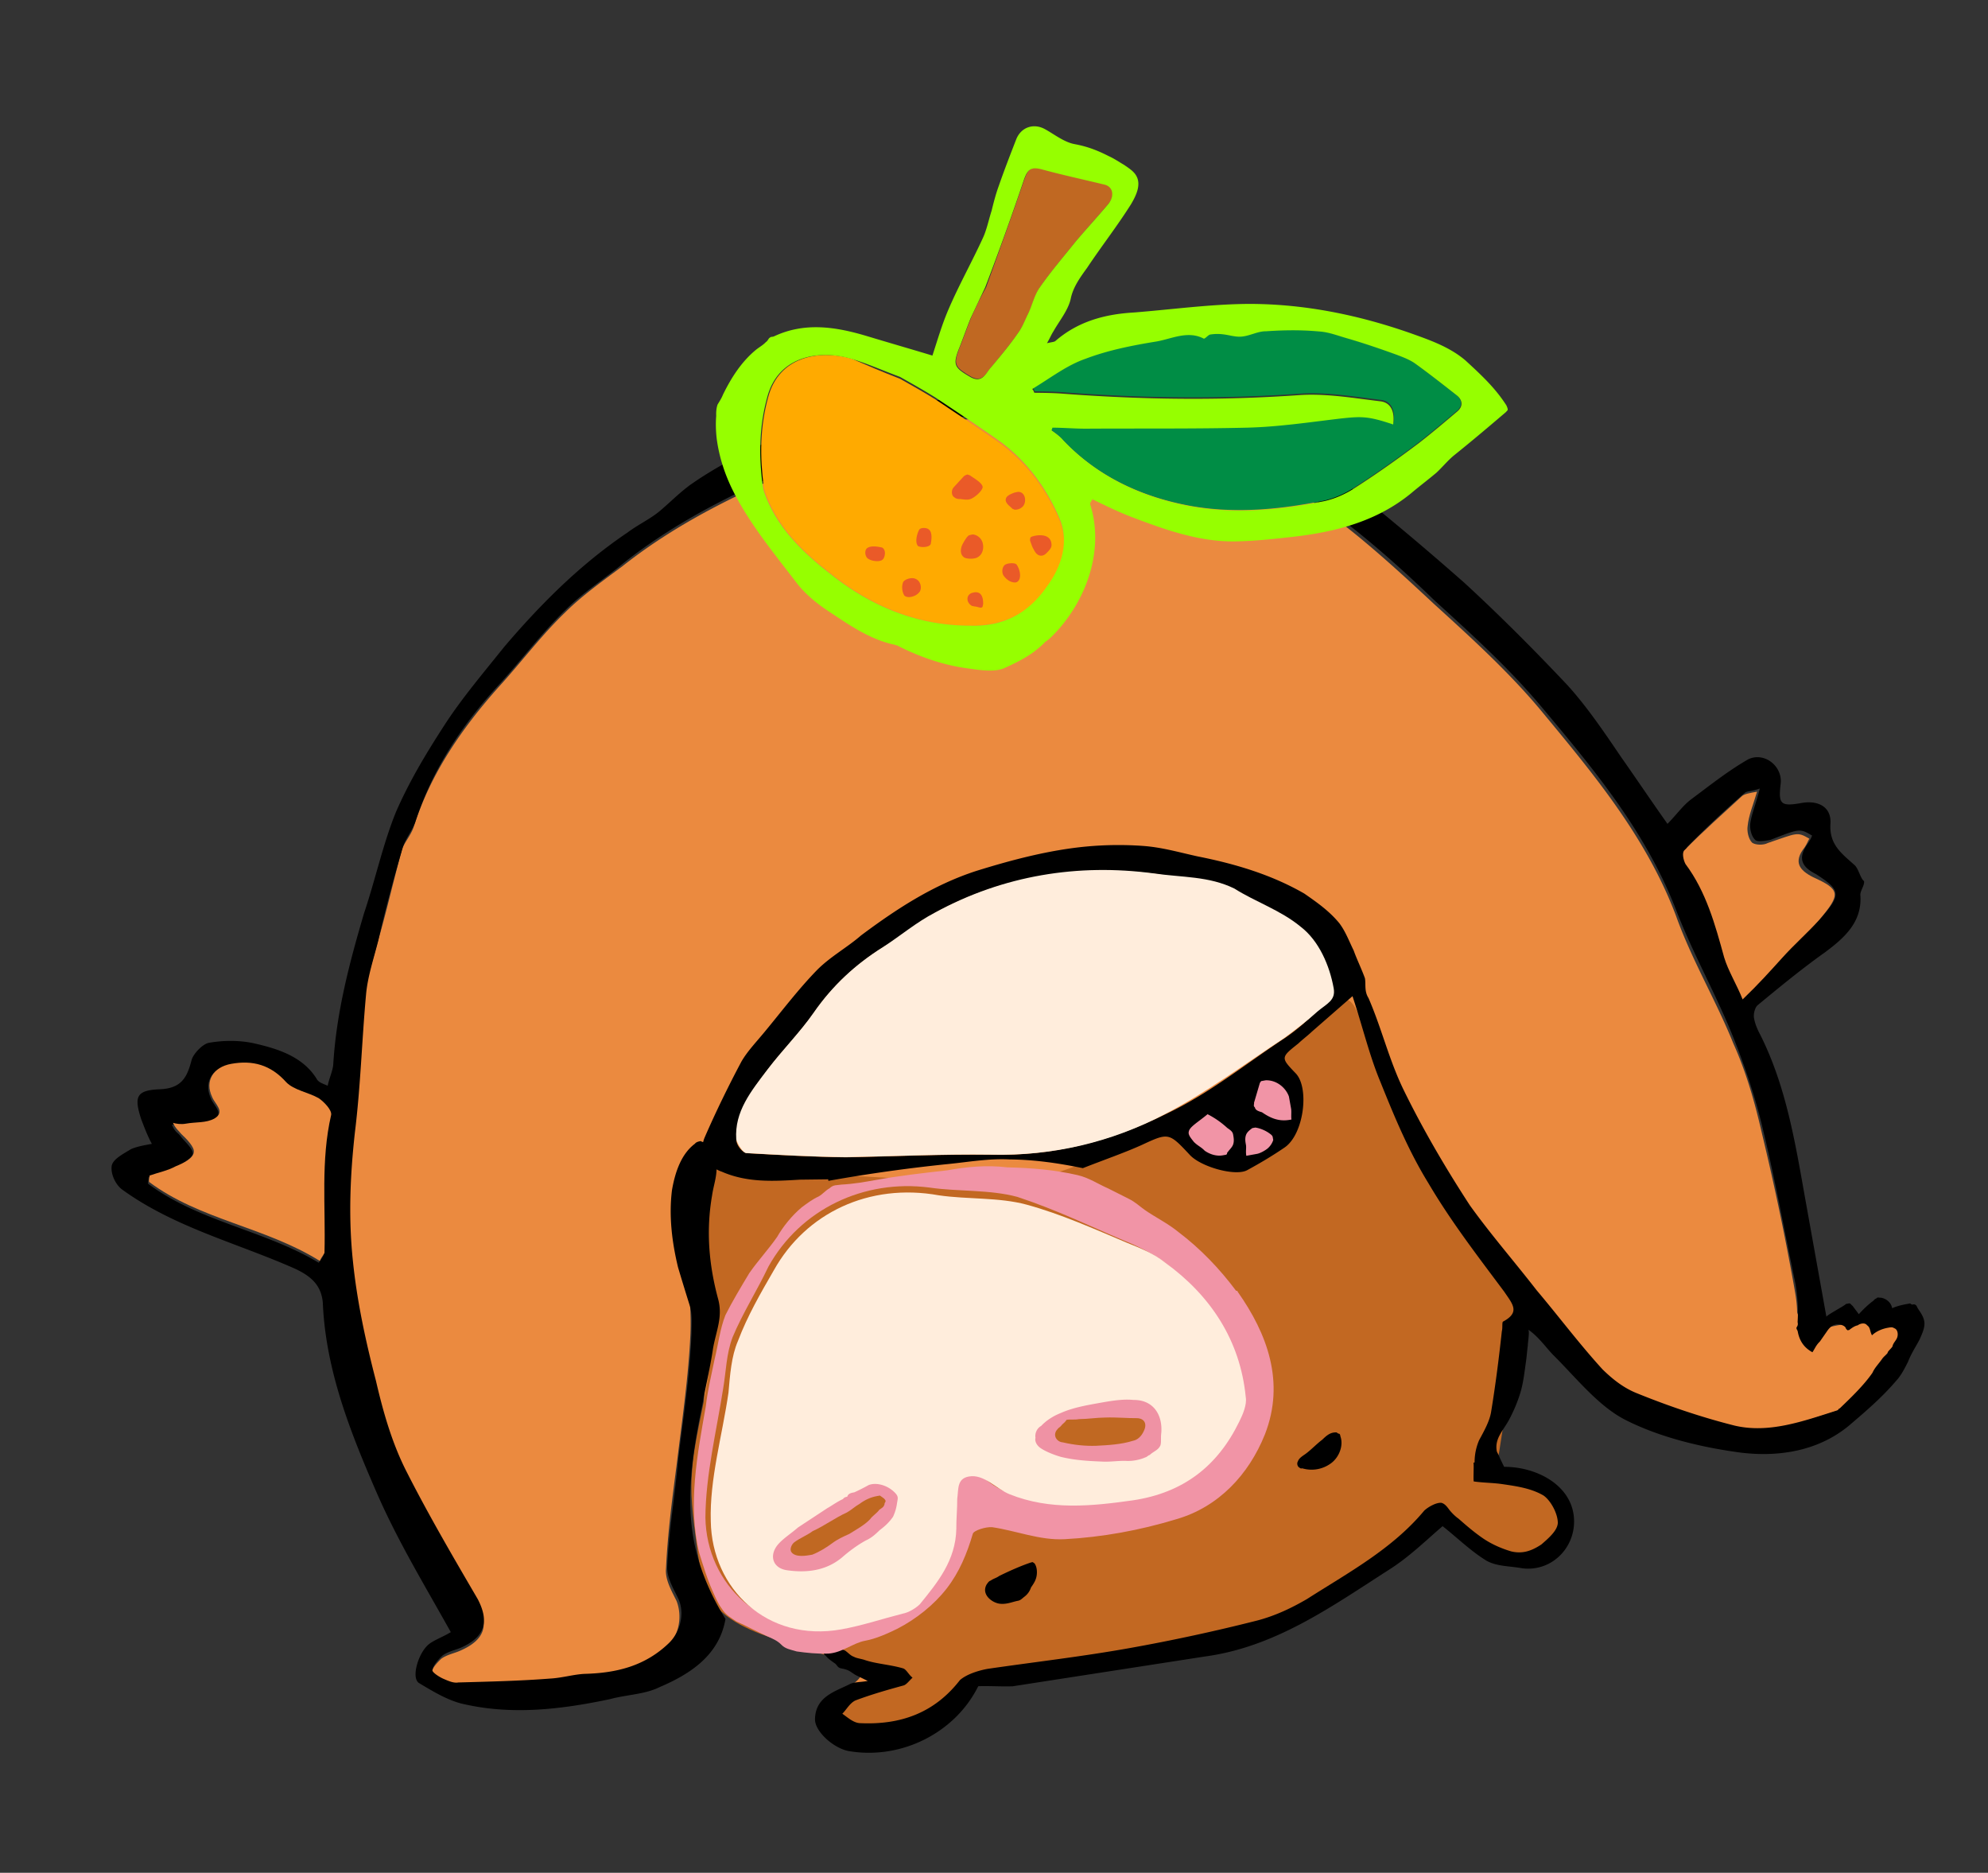 <svg xmlns="http://www.w3.org/2000/svg" width="327" height="308" fill="none"><rect width="100%" height="100%" fill="#333333" stroke="none"/><path fill="#EB8A3F" d="m307.161 217.086-4.74.85c-1.746.314-3.696.921-5.282.69-.544-.16-.589-.409-.678-.908s-.767-1.408-.857-1.907c-.019-1.542-.242-2.789-.511-4.287a425 425 0 0 0-5.265-25.067c-1.188-5.195-2.582-10.096-4.723-14.863-2.794-6.968-6.834-13.712-9.423-20.974-4.909-13.027-13.746-23.546-22.288-33.861-5.243-6.271-11.395-11.864-17.546-17.457-5.563-5.183-11.421-10.571-17.642-15.121-5.928-4.345-12.355-8.601-20.08-10.049-6.639-1.127-12.957-3.342-19.845-4.424-5.551-.807-11.262-1.07-16.884-.835-9.497.158-18.458 3.31-27.079 6.917-11.277 4.598-22.214 9.65-31.911 17.313-3.179 2.373-6.607 4.79-9.447 7.618-3.953 3.799-7.273 8.258-10.932 12.262-6 6.742-11.119 14.099-13.928 22.844-.48 1.632-1.798 2.898-2.073 4.235-1.395 5.144-2.54 10.243-3.98 15.137-.756 2.968-1.805 5.732-2.017 8.86-.699 7.594-.898 15.099-1.846 22.738-.788 7.095-1.077 14.1-.324 21.176.664 6.577 2.12 13.27 3.782 19.668 1.189 5.195 2.877 10.301 4.973 14.818 3.587 7.083 7.672 14.077 11.758 21.07 2.212 3.724 1.367 6.193-2.694 7.952-.953.428-2.2.652-3.109 1.33-.659.633-1.522 1.561-1.638 2.354-.204.295 1.222 1.069 1.81 1.478s1.675.73 2.424.596c5.122-.146 9.951-.497 15.074-.643 1.79-.064 3.742-.671 5.782-.78 5.123-.146 10.066-1.29 13.77-5.045 1.977-1.9 2.438-5.073 1.492-7.479-.812-1.657-1.918-3.519-1.732-5.355.263-5.713 1.025-11.516 1.787-17.319.833-6.845 1.87-13.985 2.204-20.741.308-5.463-.631-10.703-.866-16.327-.09-.499.569-1.132 1.183-2.015 1.17 3.653 2.883 7.467 2.806 11.344-.238 4.42-.52 8.592-.758 13.013-.225 8.797-.406 17.843.411 26.71.243 2.79.779 5.784 2.224 8.101 1.4 2.066 3.709 3.455 5.972 4.594 5.749 3.347 11.703 6.4 17.407 9.498-.55 2.674-4.631 2.891-5.181 5.565-1.012 5.847 9.58 3.175 12.074 2.728 2.29-.153 4.49-.805 6.012-2.366.864-.928 1.433-2.06 2.252-3.237s1.683-2.105 2.885-2.578c.998-.179 2.334.097 3.377.167 2.673.551 5.372-.191 7.911-.389 8.819-1.066 17.256-2.837 25.941-4.652 3.243-.582 6.984-1.253 9.843-2.538 3.358-1.375 6.377-3.204 9.69-4.829 2.61-1.24 5.219-2.481 7.49-4.176 3.633-2.712 6.339-6.288 10.311-8.546.454-.339.704-.383 1.203-.473.748-.134 1.381.525 1.72.979 2.148 1.933 4.342 4.115 7.264 4.621 1.88.435 3.876.077 5.871-.28s3.947-.966 4.925-2.687c3.596-5.795-4.104-8.535-8.363-9.316-.793-.116-1.337-.276-1.925-.685-.838-.365-1.676-.73-1.81-1.478-.089-.5.071-1.043.026-1.293.8-2.719 1.939-4.983 2.24-7.613.212-3.128.129-6.462.59-9.635.231-1.586.461-3.173 1.824-4.19 5.111-4.522 11.389 4.653 14.26 7.744 1.605 1.773 3.664 3.206 5.589 3.891 5.231 1.895 10.507 4.039 16.148 5.345 3.76.871 7.796.405 11.697-.81 1.951-.607 3.652-1.17 5.603-1.778 1.701-.562 3.358-1.374 4.676-2.641.409-.588.863-.927 1.273-1.516.819-1.177 1.682-2.105 2.501-3.282l1.228-1.765c.57-1.132.89-2.22 1.21-3.308.16-.543.025-1.292-.064-1.791q-.576-1.055-1.765-1.229c-.793-.115-1.541.019-2.29.153z"/><path fill="#C26822" d="M205.672 176.57c-7.446 4.426-14.891 8.852-22.72 12.574-4.969 2.437-10.028 4.374-15.561 5.109-3.786.421-7.911.389-11.832.062-12.509-.847-24.973-1.445-37.483-2.292-2.795 3.077-4.459 6.724-5.285 10.735-.07 1.043-.39 2.13.038 3.084.179.998.857 1.906 1.534 2.815 2.935 4.882 3.055 11.299 2.249 16.852-.763 5.803-2.567 11.535-2.831 17.248-.282 4.171.478 8.413.989 12.7.403 2.246.601 4.786 1.751 6.897 2.302 4.223 7.533 6.118 12.176 7.603 5.436 1.6 10.667 3.495 16.103 5.096-2.226 1.944-4.452 3.889-6.928 5.878-.454.339-.658.633-.818 1.177.089.499.178.998.722 1.158 3.076 2.797 7.815 1.946 11.716.732 2.904-1.036 6.645-1.707 8.443-4.605.57-1.132 1.139-2.265 2.297-2.987.454-.339.953-.429 1.202-.474.998-.179 1.746-.313 2.584.052 1.087.32 1.541-.019 2.744-.492 2.2-.652 4.285-.511 6.574-.664 19.155-.86 37.646-8.297 54.532-17.507 3.268-1.874 7.036-3.837 8.744-7.234 2.737 2.342 5.224 4.729 8.575 6.188 3.306 1.21 7.431 1.243 10.111-1.041s3.078-7.248.136-9.296c-2.692-2.092-7.68-1.198-8.805-4.601-.428-.954-.109-2.041.007-2.835 1.082-6.89 2.164-13.78 3.201-20.92.276-1.337.301-2.629.033-4.126-.537-2.995-3.478-5.043-5.716-7.474-2.532-2.637-4.45-6.156-6.323-9.425-5.236-9.105-10.223-18.255-13.803-28.172-2.16-6.309-3.593-4.249-7.547-.45-2.456 3.531-6.633 6.083-10.809 8.635"/><path fill="#000" d="M142.735 276.452c-1.247.223-2.29.153-2.993.537-2.361 1.195-5.559 2.027-5.681 5.654-.141 2.086 3.229 5.087 5.857 5.388 8.474 1.313 17.211-3.087 20.992-10.718 1.791-.064 3.876.077 5.667.013l31.563-4.888c11.563-1.559 20.69-8.089 30.157-14.165 3.473-2.168 6.313-4.996 8.993-7.279 2.398 1.888 4.592 4.07 7.194 5.663 1.72.979 3.761.871 5.89 1.262 5.008.647 9.121-3.697 8.476-8.732-.69-5.284-6.599-8.088-11.721-7.942-1.542.019-3.013-1.005-4.759-.691.09.499-.051 2.584.038 3.083 1.586.231 3.128.212 4.714.443 2.379.346 4.758.691 6.772 1.875 1.177.82 2.327 2.931 2.346 4.473-.025 1.292-1.593 2.604-2.706 3.576-1.612 1.062-3.063 1.58-4.944 1.144-1.63-.48-3.306-1.21-4.777-2.234-1.47-1.024-2.692-2.092-3.913-3.161-.588-.409-1.221-1.069-1.56-1.523s-.678-.908-1.222-1.069c-.793-.115-2.2.653-2.859 1.286-5.296 6.358-12.581 10.24-19.278 14.532-2.565 1.49-5.175 2.731-8.123 3.517a300 300 0 0 1-21.068 4.551c-7.732 1.387-15.554 2.275-23.331 3.412-1.497.269-3.448.876-4.561 1.848-4.183 5.387-9.741 7.414-16.495 7.08-1.042-.071-1.97-.935-2.852-1.549.659-.633 1.228-1.766 2.181-2.194 2.655-.991 5.104-1.688 7.803-2.43.499-.089.909-.678 1.567-1.311-.588-.41-1.016-1.363-1.56-1.523-2.174-.64-4.509-.737-6.433-1.422-.544-.16-1.337-.275-1.631-.48-.544-.16-.883-.614-1.471-1.024q-1.257-.547-2.379-.346l-.748.135c-.25.044-.454.339-.41.588.045.25.045.25.339.454.339.455.927.864 1.516 1.274.294.205.339.454.633.659s.543.16 1.087.32.837.365 1.426.774c.294.205 1.132.57 2.264 1.14"/><path fill="#F194A6" d="M155.744 192.48c-3.786.422-7.822.888-11.563 1.559-1.996.358-3.742.671-5.782.779-.748.135-1.292-.025-1.951.608-.704.384-1.113.972-1.816 1.356-.953.428-1.862 1.106-2.77 1.784-1.567 1.311-3.045 3.122-4.024 4.843-1.433 2.059-3.16 3.914-4.593 5.974-1.388 2.31-2.776 4.619-3.915 6.883-.89 2.22-1.191 4.85-1.786 7.274-.55 2.675-1.145 5.099-1.447 7.729-1.402 7.977-3.009 16.249-1.079 24.145.607 1.951 1.259 4.152 2.116 6.059.428.953.901 2.156 1.579 3.065.723 1.158 1.56 1.523 2.443 2.137 1.675.73 3.395 1.709 5.071 2.439.838.364 1.675.729 2.308 1.388.634.659 1.427.775 2.514 1.095 1.586.23 3.421.416 5.212.353 2.29-.153 4.061-1.759 6.057-2.117 1.746-.313 3.652-1.17 5.308-1.982 3.064-1.58 5.994-3.908 8.086-6.601 2.091-2.693 3.346-5.751 4.306-9.014.16-.544 2.11-1.151 3.153-1.08 3.965.576 7.859 2.196 11.94 1.979 6.12-.325 12.356-1.444 18.458-3.311 6.85-2.001 11.826-7.272 14.494-13.931 3.353-8.586.381-16.551-4.453-23.411 0 0-.044-.249-.294-.205-2.711-3.634-5.876-6.929-9.451-9.636-1.809-1.479-3.779-2.413-5.544-3.642-.882-.614-1.515-1.273-2.647-1.843l-3.396-1.709c-1.675-.729-3.146-1.753-5.026-2.189-3.761-.871-7.681-1.198-11.556-1.275-3.422-.417-6.709-.085-9.952.497m29.097 11.522c2.219.889 4.483 2.029 6.248 3.257 7.443 5.619 12.322 12.728 13.228 22.094.223 1.248-.551 2.675-1.075 4.056-3.532 7.587-9.231 11.7-17.507 12.927-6.779.958-13.604 1.667-20.261-1.002-1.925-.685-3.485-2.208-5.25-3.437-.588-.409-1.355-1.817-2.308-1.388-.499.089-.615.882-.819 1.177-.275 1.337-.052 2.584-.327 3.922-.186 1.836-.167 3.377-.353 5.214-.103 5.169-3.059 8.79-6.014 12.41-.614.883-1.817 1.356-2.814 1.535-3.198.831-6.601 1.957-10.093 2.583-11.973 2.147-21.289-6.741-21.466-17.784.04-6.96 1.825-14.234 2.907-21.125.506-2.923.513-5.758 1.563-8.521 1.618-3.896 4.03-7.677 5.898-11.617 5.259-9.443 15.698-14.405 26.506-12.996 4.758.692 9.836.297 14.434 1.532 6.568 2.17 11.933 4.814 17.503 7.163"/><path fill="#000" d="M305.118 142.332c-2.149-1.933-4.208-3.367-4.042-6.744.255-2.879-2.009-4.019-4.753-3.527-3.492.625-3.831.171-3.416-3.252.256-2.878-2.731-5.176-5.341-3.936-3.268 1.873-6.197 4.2-9.376 6.572-1.362 1.016-2.385 2.487-3.908 4.047-2.757-3.884-5.22-7.563-7.637-10.993-2.802-4.134-5.604-8.268-8.815-11.813-5.405-5.728-11.06-11.412-16.919-16.8a511 511 0 0 0-17.897-15.08c-8.756-7.188-18.856-11.818-30.254-13.64-8.725-1.27-17.519-1.498-26.269-1.477-3.876-.078-8.002-.112-12.082.104-4.331.26-8.776 1.314-13.266 2.118-2.743.491-5.238.938-7.937 1.679-2.45.696-4.56 1.846-6.92 3.042-4.516 2.096-8.987 4.442-12.869 7.197-1.816 1.356-3.339 2.916-4.906 4.227-1.567 1.31-3.472 2.167-5.289 3.522-7.809 5.261-14.352 11.841-20.306 18.831-3.364 4.208-6.978 8.46-9.798 12.828-3.025 4.662-5.8 9.28-7.988 14.307-2.142 5.277-3.402 11.168-5.25 16.65-2.398 8.155-4.547 16.266-5.064 24.857-.07 1.043-.64 2.175-.915 3.511-.837-.365-1.381-.525-1.72-.979-2.214-3.724-6.314-5.05-10.075-5.922-2.424-.596-5.257-.604-7.752-.157-.997.179-2.52 1.739-2.84 2.826-.754 2.968-1.732 4.689-5.314 4.815-3.831.171-4.151 1.258-2.98 4.912.473 1.203.991 2.655 1.759 4.063-1.247.223-2.495.446-3.448.875-1.157.722-2.814 1.534-3.134 2.621-.274 1.337.583 3.244 1.76 4.063 8.577 6.19 18.818 8.734 28.329 12.954 2.808 1.3 4.369 2.823 4.612 5.613.474 11.246 4.645 21.573 9.02 31.606 3.474 7.876 7.856 15.075 12.033 22.568-1.158.722-2.61 1.24-3.518 1.918-1.816 1.355-3.095 5.704-1.669 6.479 2.31 1.389 4.618 2.779 7.043 3.375 8.065 1.903 16.137.973 24.324-.751 2.699-.741 5.782-.778 8.142-1.973 5.264-2.23 9.849-5.369 10.86-11.216-2.169-3.474-3.883-7.288-4.849-11.235-1.932-7.895-.577-16.122 1.073-24.143.505-2.923 1.259-5.891 1.72-9.064.505-2.923 1.643-5.187.856-8.137-1.529-5.649-2.015-11.228-1.005-17.074.23-1.587.754-2.968.735-4.51s-.582-3.244-1.759-4.063c-.294-.205-.544-.16-.838-.365-.249.045-.748.134-.953.428-2.271 1.694-3.274 4.707-3.78 7.63-.53 4.216-.018 8.502.993 12.699a437 437 0 0 0 1.868 6.104c.563 1.702.332 3.288.352 4.83-.288 7.005-1.368 13.894-2.199 20.739-.511 5.757-1.522 11.604-1.784 17.316-.185 1.836.922 3.698 1.734 5.355 1.197 2.361.487 5.579-1.49 7.478-3.952 3.798-8.647 4.896-13.77 5.041-1.791.063-3.742.67-5.782.778-5.079.394-9.952.495-15.076.639-.748.134-1.586-.231-2.424-.596s-2.014-1.184-1.81-1.478c.115-.793.978-1.72 1.637-2.354.908-.677 2.156-.901 3.109-1.329 3.812-1.713 4.656-4.181 2.692-7.95-4.088-6.994-8.175-13.988-11.764-21.071-2.392-4.723-3.832-9.873-4.977-14.819-1.663-6.397-3.122-13.09-3.788-19.666-.755-7.076-.468-14.081.319-21.175.946-7.638 1.144-15.141 1.84-22.735.256-2.878 1.26-5.891 2.014-8.859 1.145-5.098 2.54-10.241 3.978-15.134.48-1.631 1.548-2.852 2.072-4.234 2.807-8.743 7.674-16.053 13.923-22.838 3.658-4.003 6.977-8.46 10.93-12.258 2.84-2.827 6.313-4.994 9.446-7.615 9.696-7.66 20.634-12.709 31.91-17.303 8.621-3.604 17.582-6.754 27.08-6.91 5.622-.234 11.334.03 16.886.84 6.639 1.128 13.163 3.05 19.847 4.429 7.727 1.449 13.906 5.75 20.085 10.052 6.223 4.551 12.038 9.69 17.647 15.125 6.154 5.593 12.307 11.187 17.552 17.459 8.84 10.521 17.386 20.837 22.299 33.864 2.841 7.217 6.589 13.757 9.429 20.974 1.894 4.811 3.583 9.917 4.728 14.863 2.022 8.394 3.5 16.627 5.272 25.066.359 1.996.512 4.287.371 6.372.045.249.09.499-.115.793-.204.294.09.499.135.749.269 1.497.991 2.655 2.418 3.43.409-.589.569-1.132 1.228-1.765l1.228-1.766q.613-.882 1.362-1.016c.499-.089 1.292.026 1.631.48.045.25.339.455.339.455l.249-.045c.454-.339.909-.678 1.408-.767.454-.339 1.202-.473 1.541-.018.588.409.428.953.812 1.657.659-.633 1.612-1.061 2.61-1.24.499-.089.748-.134 1.042.071.544.16.678.909.518 1.452-.159.544-.613.883-.773 1.426.045.25-.864.928-.819 1.177-.204.294-.659.633-.863.927-.614.883-1.273 1.516-1.638 2.354-1.432 2.059-3.408 3.958-5.385 5.857-.249.045-.204.294-.454.339-5.603 1.776-11.161 3.801-16.802 2.494-5.392-1.352-10.874-3.204-16.151-5.349-2.219-.89-4.029-2.369-5.59-3.892-3.844-4.205-7.235-8.748-10.83-12.997-3.684-4.749-7.573-9.203-11.008-13.996-3.908-5.996-7.612-12.286-10.862-18.915-2.437-4.972-3.627-10.167-5.815-15.183-.723-1.158-.403-2.246-.582-3.244-.518-1.452-1.331-3.109-1.849-4.562-.812-1.657-1.33-3.109-2.347-4.472-1.651-2.023-3.71-3.457-5.77-4.89-5.456-3.144-11.437-4.906-17.577-6.124-3.217-.711-5.936-1.512-9.063-1.725a57 57 0 0 0-9.249.111c-6.076.573-12.223 2.189-18.075 4.01-7.055 2.293-13.048 6.199-18.951 10.604-2.226 1.944-5.04 3.478-7.221 5.671-3.044 3.121-5.749 6.695-8.5 10.021-1.477 1.809-2.999 3.37-3.978 5.09-2.117 3.985-4.188 8.219-6.011 12.408-1.094 2.514.352 4.83 2.821 5.676 4.189 1.825 8.52 1.564 12.85 1.304l4.624-.056.045.25a264 264 0 0 1 19.84-2.78c3.288-.332 6.531-.912 9.908-.744 4.125.033 8.091.611 12.101 1.438 3.608-1.419 6.761-2.498 9.62-3.783 4.515-2.096 4.515-2.096 8.021 1.654 1.899 1.978 7.586 3.535 9.447 2.429 2.11-1.151 3.971-2.257 6.037-3.657 3.224-2.122 4.17-9.76 1.931-12.192-2.533-2.637-2.533-2.637.397-4.964.658-.633 1.567-1.311 2.225-1.944l6.678-5.831c1.688 5.106 2.789 9.802 4.593 14.114 2.322 5.765 4.599 11.281 7.874 16.617 3.704 6.29 8.067 11.947 12.474 17.854 1.401 2.067 2.667 3.385-.147 4.919-.249.045-.07 1.043-.23 1.587-.486 4.465-1.016 8.68-1.752 13.19-.23 1.586-1.208 3.307-1.982 4.733a9.14 9.14 0 0 0-.601 5.258l.045.25.249-.045c1.542-.018 3.332-.082 4.874-.1-.429-.953-.812-1.657-1.241-2.611-.045-.249-.384-.704-.429-.953-.358-1.996.96-3.262 1.938-4.983.774-1.426 1.503-3.102 1.982-4.733s.665-3.467.895-5.053c.116-.793.186-1.836.301-2.629-.045-.25.345-2.38.051-2.585 1.765 1.23 2.827 2.842 4.094 4.16 3.755 3.706 7.439 8.454 11.968 10.734 5.66 2.849 12.389 4.477 18.984 5.356 6.05.72 12.581-.192 17.736-4.463 2.679-2.283 5.359-4.566 7.7-7.302.863-.928 1.433-2.06 2.002-3.192.524-1.381 1.343-2.558 1.912-3.69.364-.838.934-1.97.754-2.968-.179-.998-.812-1.657-1.196-2.361-.044-.25-.339-.455-.588-.41-.25.045-.25.045-.544-.16-.998.179-1.995.357-2.949.785-.179-.998-1.061-1.612-1.854-1.728-.25.045-.544-.16-.749.134-.249.045-.454.339-.454.339-.908.678-1.567 1.311-2.43 2.238l-1.017-1.363c-.295-.205-.339-.454-.589-.41l-.498.09c-.205.294-3.269 1.873-3.224 2.122l-3.359-18.713c-1.702-9.481-3.155-19.008-7.556-27.748-.384-.704-.812-1.657-.991-2.655-.135-.749.185-1.836.639-2.175 3.588-2.96 7.176-5.921 11.058-8.676 3.179-2.372 6.064-4.949 5.801-9.28-.134-.748.729-1.676.595-2.424-.589-.41-.857-1.907-1.491-2.566m-250.82 41.31c-1.74 7.522-.894 15.097-1.092 22.601.045.249-.16.544-.774 1.426-8.942-5.352-19.751-6.764-28.08-12.999-.044-.249.16-.543.07-1.043 1.453-.517 2.95-.785 4.356-1.552 1.158-.722 2.815-1.534 2.93-2.327.115-.794-1.401-2.067-2.08-2.976-.338-.454-.882-.614-1.355-1.817.793.115 1.291.026 2.085.141 1.496-.268 3.332-.081 4.74-.848 1.86-1.106.095-2.335-.379-3.538-1.24-2.611.103-5.169 3.14-5.456 3.493-.625 6.46.131 9.039 3.017 1.266 1.319 3.646 1.665 5.161 2.939 1.088.32 2.354 1.639 2.24 2.432m157.049-12.929c-6.447 4.245-12.51 9.193-19.635 12.53-8.986 4.442-18.331 6.888-28.667 6.678-8.001-.112-15.914.275-23.87.412-5.418-.06-10.88-.37-16.342-.679-.793-.116-1.81-1.479-1.695-2.272-.058-4.625 2.647-8.2 5.148-11.48s5.34-6.107 7.591-9.343c3.07-4.413 6.818-7.917 11.449-10.807 3.019-1.828 5.743-3.861 8.512-5.644 11.257-6.137 23.57-7.827 35.92-6.433 3.966.578 7.977 1.405 11.622 3.07 1.676.73 2.898 1.798 4.324 2.573 1.766 1.229 3.646 1.665 5.411 2.894 3.486 2.209 6.448 5.799 7.913 9.657.902 2.156-.3 2.629-1.867 3.94-1.977 1.899-3.748 3.504-5.814 4.904m88.335-19.939c-1.931 2.148-4.157 4.092-6.088 6.241s-4.158 4.092-6.498 6.829c-1.197-2.361-2.348-4.473-3.046-6.923-1.484-5.4-2.968-10.8-6.358-15.343-.339-.455-.563-1.702-.154-2.291 3.045-3.12 6.133-5.991 9.472-8.907.454-.338.998-.178 2.45-.696-.595 2.424-1.324 4.1-1.554 5.687-.115.793.109 2.04.742 2.699.339.455 1.586.231 2.584.053 4.81-1.892 4.81-1.892 6.825-.707-.16.543-.57 1.132-.774 1.426-1.637 2.353-.87 3.761 1.395 4.901 4.074 2.618 4.208 3.367 1.004 7.031"/><path fill="#000" d="M162.947 259.951c-.25.045-.455.339-.659.634-.979 1.721 1.08 3.154 2.372 3.18 1.042.07 1.995-.358 2.744-.492.499-.09.703-.384 1.157-.723a3.05 3.05 0 0 0 1.024-1.471c.409-.589.819-1.177.934-1.971.115-.793-.019-1.542-.358-1.996l-.294-.205-.249.045c-1.701.563-3.608 1.42-5.264 2.232-.454.339-.953.428-1.407.767m50.726-18.627c.294.204.294.204.543.16a5.37 5.37 0 0 0 4.74-.85c1.362-1.017 2.047-2.943 1.529-4.395-.044-.25-.089-.499-.339-.455l-.294-.205c-1.042-.07-1.701.563-2.36 1.196-.908.678-1.772 1.606-2.68 2.284-.454.339-1.158.723-1.318 1.266-.205.295-.115.794.179.999"/><path fill="#FFEDDC" d="M127.282 208.917c-2.162 3.736-4.324 7.472-5.898 11.617-1.094 2.515-1.306 5.643-1.562 8.522-1.038 7.14-3.118 14.209-2.908 21.125.177 11.043 9.244 19.976 21.466 17.783 3.492-.626 6.646-1.706 10.093-2.582.998-.179 2.155-.902 2.814-1.535 2.955-3.621 5.911-7.241 6.014-12.411-.019-1.542.167-3.378.148-4.92.231-1.586-.082-3.333 1.913-3.691 2.495-.447 4.483 2.029 6.702 2.919 6.657 2.669 13.481 1.96 20.261 1.002 8.276-1.227 13.93-5.589 17.507-12.927.569-1.132 1.299-2.808 1.075-4.056-.906-9.366-5.829-16.725-13.228-22.094-1.81-1.478-4.029-2.368-6.248-3.258-5.57-2.349-10.89-4.742-16.576-6.298-4.598-1.236-9.676-.84-14.434-1.532-11.441-2.069-21.88 2.894-27.139 12.336m62.445-65.285c-12.394-1.64-24.661.303-35.918 6.442-3.064 1.58-5.744 3.863-8.513 5.648-4.631 2.891-8.38 6.396-11.451 10.81-2.251 3.237-5.091 6.064-7.593 9.346-2.706 3.576-5.456 6.902-5.15 11.483.134.748 1.195 2.361 1.694 2.271 5.462.308 10.923.617 16.34.675 7.956-.139 15.868-.528 23.869-.417 10.085.251 19.724-1.993 28.665-6.687 6.831-3.543 13.189-8.289 19.637-12.536 1.817-1.356 3.633-2.712 5.405-4.318 1.567-1.311 3.019-1.829 2.661-3.825-.671-3.743-2.428-7.806-5.415-10.103-3.325-2.752-7.424-4.077-10.909-6.285-4.234-2.073-8.564-1.812-13.322-2.504"/><path fill="#EB8A3F" d="M47.075 177.973c-2.577-2.886-5.544-3.641-9.036-3.015-2.993.537-4.382 2.846-3.141 5.457.473 1.203 2.237 2.431.376 3.538-1.407.767-2.993.537-4.739.85-.748.134-1.541.019-2.085-.141.428.953 1.017 1.363 1.356 1.817.927.864 2.193 2.182 2.078 2.975-.071 1.043-1.728 1.855-2.93 2.328-1.407.768-2.904 1.036-4.356 1.554.045.25-.16.544-.07 1.043 8.326 6.233 19.09 7.393 28.074 12.993.365-.838.819-1.177.774-1.427.2-7.504-.643-15.079 1.098-22.603.115-.793-1.15-2.111-2.033-2.726-1.72-.979-4.1-1.325-5.366-2.643m251.152-33.714c-2.264-1.139-3.281-2.502-1.393-4.901.409-.589.569-1.132.774-1.427-2.015-1.184-1.97-.934-6.825.709-.703.384-1.995.358-2.583-.051-.634-.659-.857-1.907-.742-2.7.186-1.837.915-3.513 1.555-5.688-1.247.224-1.995.358-2.449.697-3.09 2.872-6.429 5.789-9.474 8.911-.454.339-.23 1.586.153 2.29 3.389 4.543 4.872 9.943 6.354 15.343.652 2.201 2.097 4.517 3.043 6.923 2.636-2.533 4.568-4.682 6.5-6.832s4.158-4.093 6.09-6.243c3.614-4.254 3.48-5.002-1.003-7.031"/><path fill="#F194A6" d="M198.629 183.242c-1.567 1.312-2.974 2.079-3.089 2.872-.16.544.473 1.203.812 1.658.633.659 1.176.819 1.809 1.478.883.614 1.97.934 2.968.755l.499-.089s.249-.045.204-.294c.41-.589.864-.928 1.024-1.472s.07-1.043-.019-1.542-.383-.703-.972-1.113a14.5 14.5 0 0 0-3.236-2.253m8.954-.317q.068.374 0 0c1.471 1.024 2.852 1.549 4.598 1.236l.25-.045c-.09-.499.025-1.292-.064-1.792l-.358-1.996c-.518-1.452-2.033-2.726-3.824-2.662l-.748.134-.205.295-.96 3.262c.045.25-.16.544.134.749.09.499.633.659 1.177.819m-2.642 5.365c.09.499-.071 1.043.063 1.792l1.747-.314c.499-.089 1.203-.473 1.657-.812a3.06 3.06 0 0 0 1.024-1.471l-.09-.499c-.045-.25-.339-.454-.633-.659-.588-.41-1.426-.775-2.219-.89l-.25.045-.249.045c-.455.339-.909.678-1.069 1.221-.16.544-.07 1.043.019 1.542"/><path fill="#EF92A4" d="M171.259 234.508c.864-.928 2.022-1.65 3.224-2.124 1.906-.857 4.151-1.259 6.147-1.617 1.995-.358 3.991-.716 5.826-.53 3.083-.038 4.777 2.234 4.566 5.362-.116.794.019 1.542-.141 2.086-.365.838-1.113.972-1.772 1.605-.25.045-.454.339-.704.384-.953.429-2.2.652-3.243.582-1.291-.026-2.289.153-3.581.127-2.335-.096-4.669-.193-7.093-.788-1.087-.32-2.468-.845-3.351-1.46-.588-.409-.972-1.113-.812-1.657-.134-.748.231-1.586.934-1.97m-30.74 10.923a32 32 0 0 0 2.36-1.196c1.203-.473 3.083-.037 4.349 1.281.633.659.428.953.313 1.746-.115.794-.275 1.337-.64 2.175-.614.883-1.273 1.517-2.181 2.195-.659.633-1.318 1.266-2.271 1.695-1.407.767-2.769 1.784-3.883 2.756-2.68 2.284-5.967 2.616-9.139 2.155-2.38-.346-3.031-2.547-1.304-4.402.863-.928 2.021-1.651 3.134-2.623l4.836-3.185c.703-.384 1.612-1.062 2.565-1.49.204-.295.454-.339.703-.384.16-.544.659-.633 1.158-.723"/><path fill="#C06822" d="M174.591 234.426c-.205.294-.455.339-.659.633-.864.928-.142 2.086.901 2.156q2.82.654 5.507.558c2.04-.108 4.08-.217 6.031-.824.748-.134 1.407-.768 1.772-1.606.569-1.132.141-2.085-1.151-2.111-1.542.019-3.377-.167-5.168-.103-1.541.018-2.788.242-4.33.261-.748.134-1.541.019-2.04.108-.41.589-.659.634-.863.928m-29.09 12.944c-.044-.25.205-.295.16-.544s-.339-.454-.633-.659l-.294-.205-.499.09q-1.497.268-2.859 1.285c-.703.384-1.362 1.017-2.066 1.401-1.906.857-3.723 2.213-5.629 3.07-.908.678-2.11 1.151-3.019 1.829-.454.339-.819 1.177-.48 1.631.678.909 2.424.596 3.422.417 1.202-.474 2.36-1.196 3.268-1.874.909-.678 1.862-1.107 2.815-1.535 1.157-.723 2.565-1.49 3.428-2.418.41-.588 1.113-.972 1.523-1.561.454-.339.703-.383.863-.927"/><path fill="#FA0" d="M148.054 62.3c1.682.947 3.764 2.112 5.771 3.36 3.538 2.356 7.077 4.713 10.541 7.151 4.515 3.255 7.751 7.737 9.913 12.733 1.648 3.922.33 7.966-2.039 11.194-3.036 4.116-7.174 6.165-12.571 6.155-8.839-.025-16.483-3.307-23.118-8.665-4.283-3.343-8.356-7.242-10.456-12.632-.175-.462-.351-.924-.452-1.468-.675-4.979-.645-9.91.716-14.816 1.758-6.645 8.277-7.854 13.658-6.356 2.469 1.071 4.937 2.142 8.037 3.344"/><path fill="#008D45" d="M173.169 70.098c1.799.004 3.604.163 5.403.167 8.914-.056 17.834.043 26.741-.17 5.078-.132 10.13-.89 15.189-1.49 3.503-.38 4.596-.426 8.721.968.303-2.125-.386-3.661-2.192-3.82-4.323-.526-8.734-1.282-13.025-1.025-13.178.937-26.246.775-39.427-.243-1.412-.098-2.899-.115-4.385-.131-.088-.231-.176-.463-.339-.612 2.828-1.604 5.561-3.595 8.638-4.818 3.696-1.405 7.73-2.198 11.615-2.829 2.485-.416 5.163-1.857 7.801-.48.237.069.68-.576 1.067-.67a7.4 7.4 0 0 1 2.267-.016c.943.118 1.975.466 2.986.346 1.324-.133 2.623-.891 3.953-.868 2.886-.198 5.778-.24 8.683.031 1.567.092 2.999.658 4.424 1.069 2.849.82 5.705 1.797 8.405 2.78 1.112.424 2.225.847 3.113 1.514 2.257 1.628 4.521 3.412 6.703 5.12.97.743 1.171 1.83.036 2.737-2.041 1.728-4.081 3.456-6.202 5.108-3.413 2.567-6.907 5.06-10.564 7.401-1.523 1.002-3.29 1.78-4.994 2.164-7.369 1.479-14.77 2.177-22.099.838-7.96-1.47-15.217-4.846-20.859-10.793-.495-.605-1.22-1.123-1.945-1.64.143-.32.136-.475.286-.638"/><path fill="#C06822" d="M162.213 47.237c2.103-5.877 4.28-11.835 6.302-17.787.56-1.588 1.083-2.157 2.902-1.685 3.48.951 6.873 1.671 10.429 2.54 1.424.411 1.57 2.048.373 3.35-1.715 2.027-3.511 3.979-5.226 6.006-2.007 2.508-4.096 4.942-5.941 7.6-.886 1.289-1.208 2.945-1.93 4.384-.505 1.038-.928 2.15-1.595 3.039-1.328 1.933-2.893 3.797-4.458 5.661-.823.895-1.377 2.64-3.296 1.623-2.644-1.533-2.976-1.989-2.061-4.452.709-1.75 1.337-3.576 2.047-5.327.716-1.594 1.507-3.27 2.454-4.952-.075.081-.156.006 0 0"/><path fill="#96FF00" d="M174.011 103.626c4.933-5.525 7.576-13.458 5.323-20.64-.088-.231.137-.475.355-.876 2.075 1.01 4.15 2.019 6.138 2.797 5.562 2.117 11.281 4.227 17.377 4.13 3.36-.06 6.551-.428 9.899-.802 6.926-.834 13.501-2.594 19.022-7.125 1.36-1.152 2.801-2.229 4.161-3.38 1.055-.983 1.871-2.034 3.007-2.942 2.876-2.31 5.596-4.613 8.391-6.998l.299-.325c.069-.238-.1-.544-.188-.775-1.841-2.896-4.199-5.067-6.719-7.388-2.433-2.09-5.452-3.217-8.389-4.268-8.812-3.156-17.884-5.048-27.191-5.053-6.334.027-12.71.918-19.024 1.414-4.76.276-9.168 1.476-12.867 4.68-.15.163-.618.182-1.393.371.511-.882.723-1.438 1.091-2.001.947-1.682 2.437-3.465 2.828-5.36.39-1.893 1.575-3.507 2.685-5.04 2.355-3.54 4.955-6.855 7.23-10.47.804-1.363 1.669-3.12.905-4.575-.426-.843-1.307-1.354-2.032-1.872-.882-.51-1.607-1.028-2.564-1.458-1.837-.941-3.506-1.576-5.555-1.96-1.812-.317-3.513-1.732-5.032-2.53-1.838-.94-3.842-.232-4.62 1.756-.989 2.545-1.979 5.09-2.887 7.709-.492 1.35-.827 2.694-1.162 4.038-.485 1.507-.808 3.163-1.455 4.52-1.794 3.908-3.906 7.672-5.618 11.655-1.07 2.47-1.822 5.083-2.656 7.621-3.405-1.032-7.205-2.126-10.848-3.227-5.068-1.511-10.185-2.316-15.247.084-.231.088-.468.02-.618.183-.231.087-.368.563-.674.732-.449.488-1.06.826-1.591 1.24-2.42 1.977-4.109 4.63-5.479 7.424-.212.557-.58 1.12-.872 1.601-.212.556-.261 1.263-.235 1.887-.104 1.257-.053 2.506.074 3.674.461 3.58 1.697 6.971 3.469 10.106 2.705 4.894 6.328 9.282 9.802 13.832 1.32 1.666 3.102 3.157 4.872 4.336 3.538 2.357 7.084 4.87 11.264 5.713.081.075.081.075.237.069 3.676 1.881 7.644 3.282 11.811 3.813 1.731.241 4.092.613 5.709-.002 1.767-.777 3.683-1.718 5.199-2.876.605-.494 1.136-.907 1.66-1.477.761-.501 1.435-1.233 2.108-1.965m4.564-44.627c3.696-1.405 7.73-2.199 11.614-2.829 2.485-.416 5.163-1.857 7.801-.48.237.068.68-.576 1.067-.67a7.4 7.4 0 0 1 2.267-.016c.944.117 1.975.466 2.986.346 1.324-.133 2.623-.891 3.953-.868 2.886-.198 5.778-.24 8.682.03 1.568.092 3 .659 4.424 1.07 2.85.82 5.706 1.797 8.406 2.78 1.112.423 2.225.847 3.113 1.514 2.257 1.628 4.521 3.411 6.703 5.12.969.742 1.171 1.83.035 2.737-2.04 1.728-4.08 3.455-6.201 5.108-3.413 2.567-6.908 5.059-10.564 7.401-1.523 1.002-3.29 1.78-4.994 2.163-7.369 1.479-14.77 2.177-22.098.838-7.96-1.47-15.217-4.846-20.86-10.792-.494-.605-1.22-1.123-1.945-1.64-.006-.157.143-.32.137-.476 1.799.004 3.604.164 5.403.167 8.913-.056 17.833.043 26.74-.17 5.078-.132 10.13-.89 15.189-1.49 3.504-.38 4.597-.425 8.721.968.303-2.125-.386-3.66-2.192-3.82-4.323-.525-8.734-1.281-13.025-1.025-13.178.937-26.245.775-39.426-.243-1.412-.098-2.899-.114-4.386-.131-.087-.231-.175-.462-.338-.612 3.052-1.848 5.704-3.914 8.788-4.98m-16.52-11.755a478 478 0 0 0 6.383-17.711c.56-1.588 1.084-2.158 2.902-1.685 3.481.95 6.874 1.67 10.429 2.54 1.425.41 1.571 2.047.373 3.349-1.714 2.027-3.511 3.98-5.225 6.006-2.008 2.509-4.097 4.942-5.942 7.6-.885 1.29-1.208 2.945-1.93 4.384-.504 1.038-.928 2.15-1.595 3.039-1.327 1.933-2.892 3.797-4.458 5.661-.823.895-1.376 2.64-3.295 1.623-2.645-1.533-2.976-1.989-2.062-4.452.71-1.75 1.338-3.576 2.048-5.326zm-2.543 55.653c-8.838-.024-16.482-3.306-23.117-8.664-4.284-3.343-8.356-7.243-10.456-12.632-.176-.462-.351-.924-.452-1.468-.675-4.979-.645-9.909.716-14.816 1.758-6.645 8.277-7.854 13.657-6.356 2.612.752 5.163 1.898 8.181 3.025 1.682.947 3.763 2.113 5.77 3.36 3.539 2.356 7.078 4.713 10.542 7.151 4.514 3.256 7.75 7.737 9.912 12.733 1.649 3.922.331 7.966-2.038 11.194-3.173 4.591-7.311 6.64-12.715 6.473"/><path fill="#EA5A28" d="M159.748 78.322c-.163-.15-.4-.218-.638-.287-.231.088-.462.176-.612.339L157.001 80c-.149.162-.299.325-.367.562-.137.475-.036 1.02.364 1.237.244.225.637.287.95.274.55.055 1.181.186 1.643.01.618-.182 1.828-1.171 2.033-1.884.131-.631-1.232-1.436-1.876-1.878m7.694 2.576c-.156.007-.387.095-.544.101-.462.176-1.155.44-1.373.84-.361.719.364 1.236.852 1.686l.163.15c.081.074.237.068.319.143a1.73 1.73 0 0 0 1.386-.527c.673-.732.446-2.444-.803-2.393m2.646 7.245c-.231.088-.544.1-.612.338a.86.86 0 0 0 .026.625c.176.462.27.85.52 1.23.257.538.589.993 1.139 1.049s.924-.352 1.223-.677.599-.65.579-1.12c-.064-1.562-1.558-1.734-2.875-1.445m-9.863-.216a1.9 1.9 0 0 1 1.383 1.272c.269.85.077 1.875-.684 2.376-.53.413-1.861.39-2.343.097-.725-.518-.608-1.461-.246-2.18.218-.4.654-1.201 1.035-1.452.387-.094.618-.182.855-.114m7.2 7.683c-.224.243-.693.263-1.331-.024a3.16 3.16 0 0 1-1.057-.973c-.338-.612-.146-1.637.472-1.82.306-.168 1.474-.295 1.725.086.582.836.796 2.236.191 2.73m-18.846.076.15-.163c.53-.413 1.461-.608 2.024-.24.719.361 1.008 1.68.328 2.255-.524.57-1.76.934-2.33.41-.419-.687-.458-1.624-.172-2.262m2.415-5.888c-.575-.68-.09-2.187.203-2.669.218-.4 1.236-.364 1.561-.065.644.443.465 1.78.335 2.412-.212.557-1.617.615-2.099.322m-5.699 2.114-.074.08c-.45.489-1.787.31-2.349-.058-.638-.287-.771-1.611-.078-1.875.612-.338 1.636-.146 2.267-.016.638.287.602 1.305.234 1.868m16.284 7.93c-.225.244-.706-.049-1.256-.104-.156.006-.238-.069-.394-.062-1.038-.505-1.096-1.91.066-2.194 1.392-.37 1.75.71 1.72 1.885-.068.237-.062.394-.136.475"/></svg>